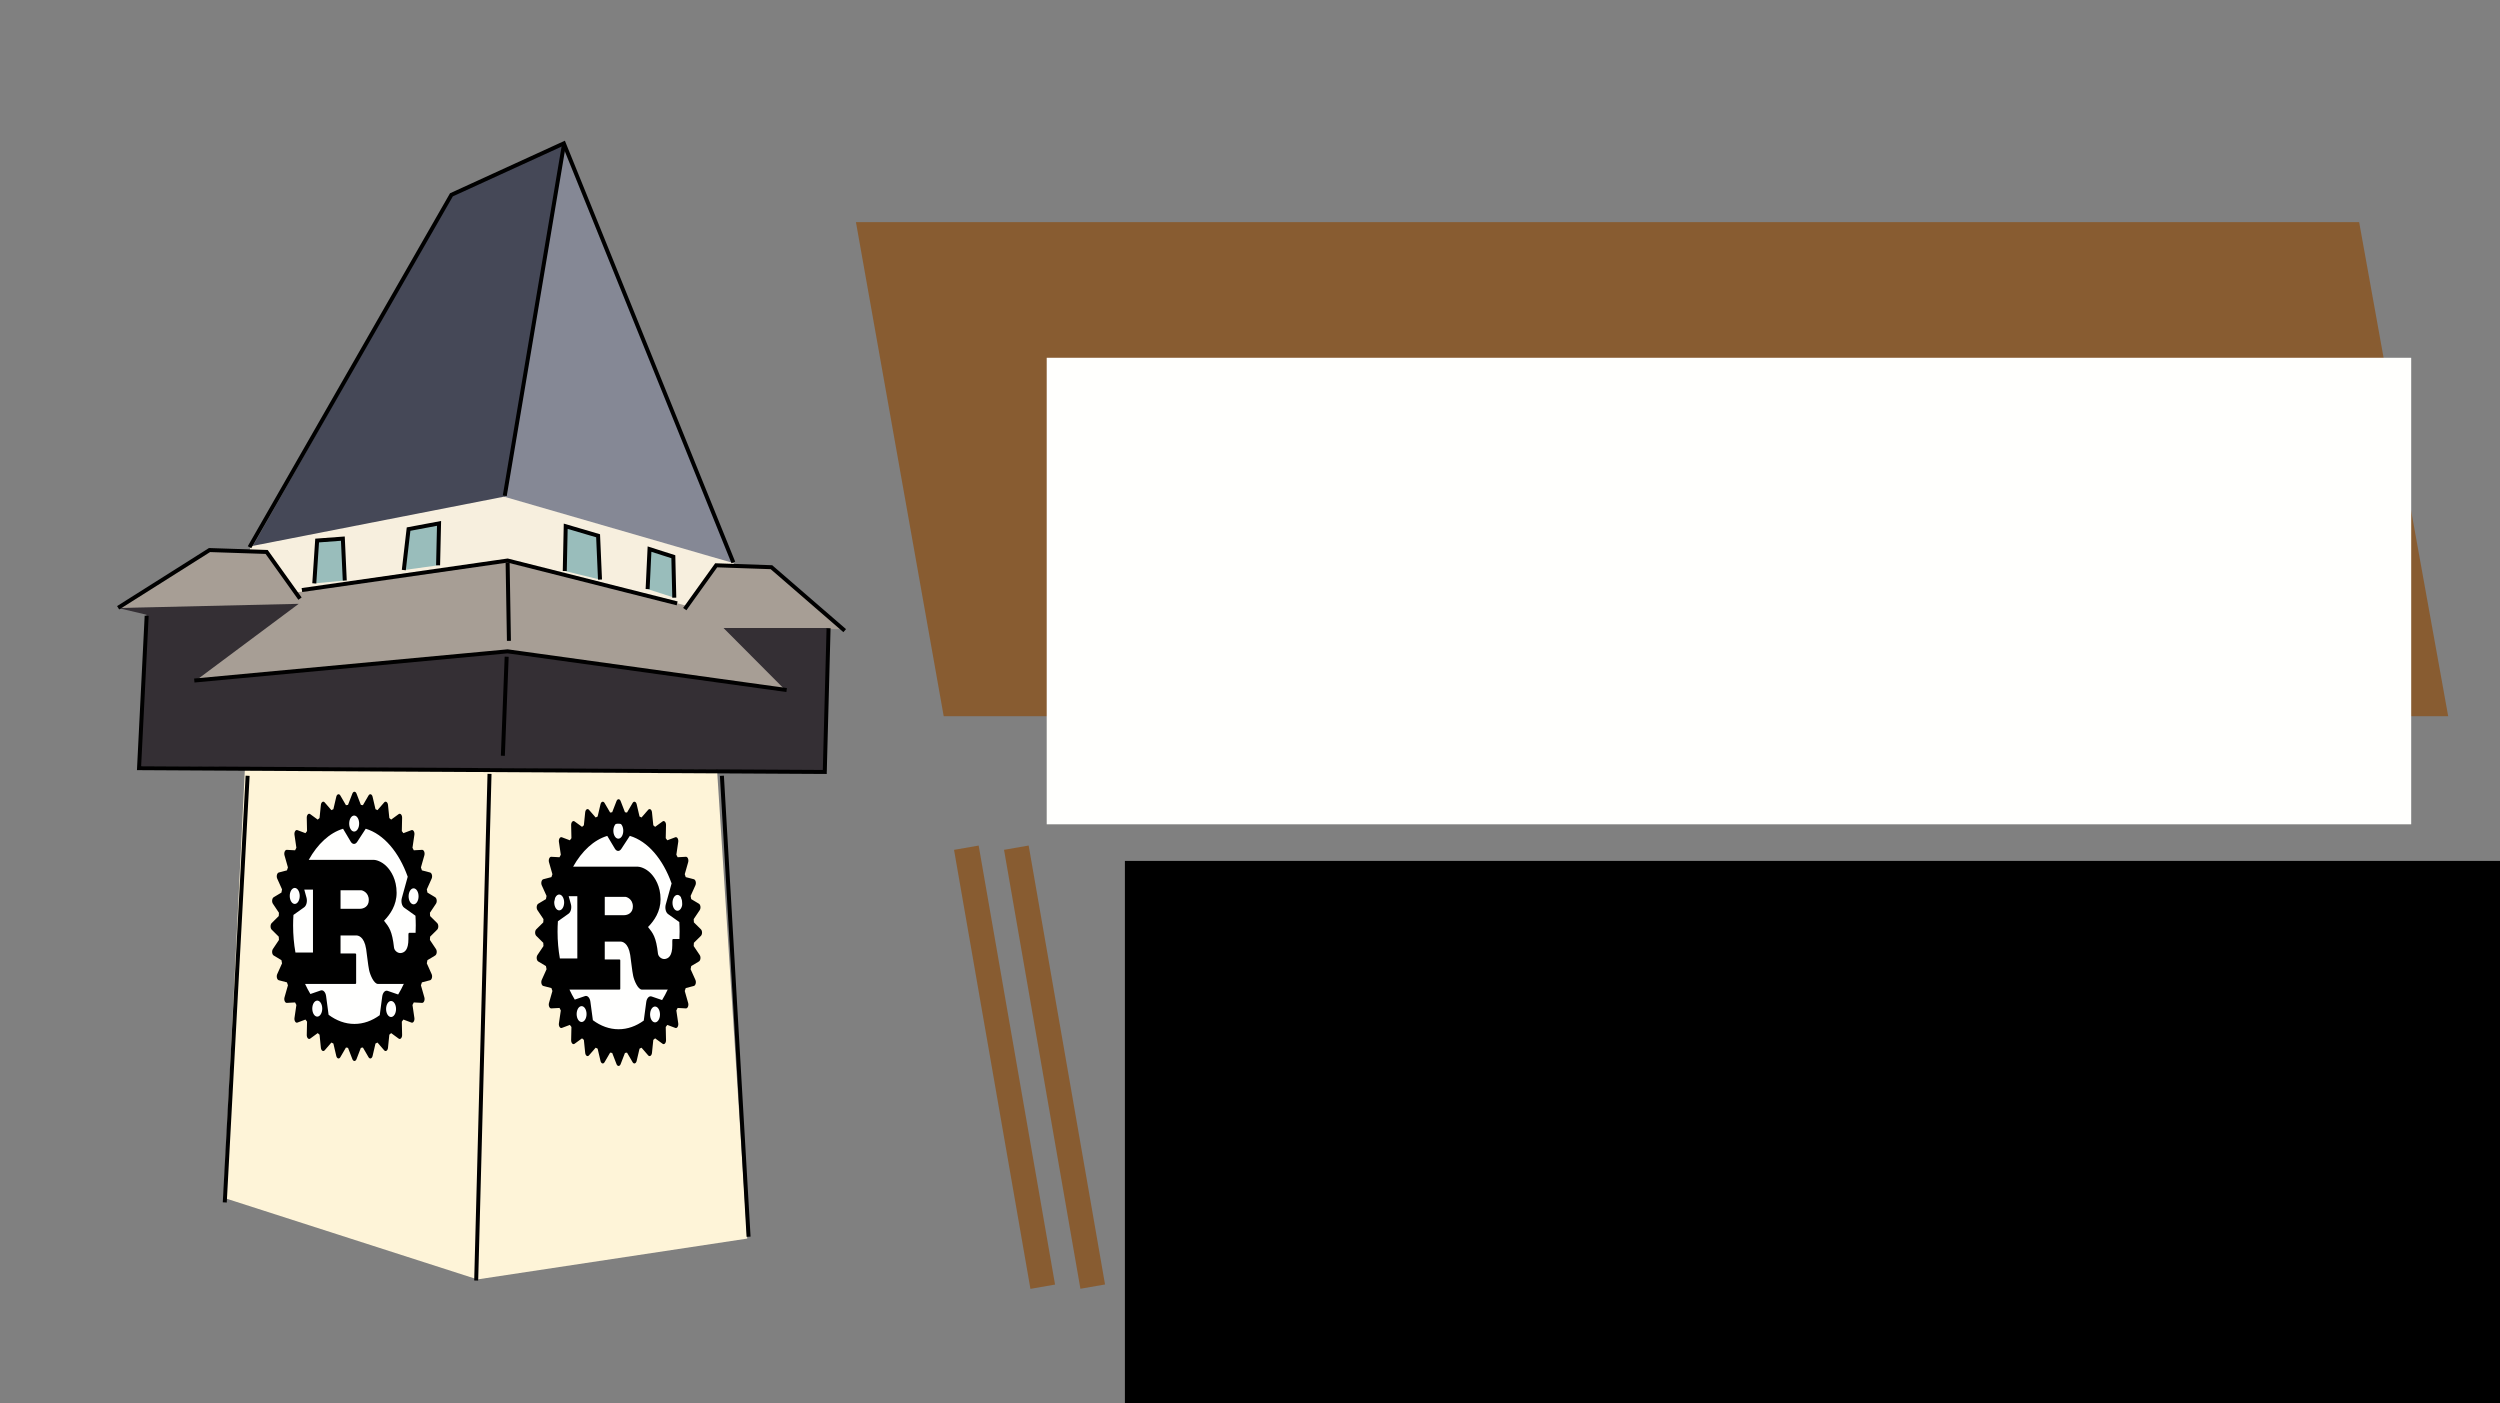 <?xml version="1.0" encoding="UTF-8" standalone="no"?>
<!-- Created with Inkscape (http://www.inkscape.org/) -->

<svg
   xmlns:dc="http://purl.org/dc/elements/1.1/"
   xmlns:cc="http://creativecommons.org/ns#"
   xmlns:rdf="http://www.w3.org/1999/02/22-rdf-syntax-ns#"
   xmlns:svg="http://www.w3.org/2000/svg"
   xmlns="http://www.w3.org/2000/svg"
   xmlns:sodipodi="http://sodipodi.sourceforge.net/DTD/sodipodi-0.dtd"
   xmlns:inkscape="http://www.inkscape.org/namespaces/inkscape"
   width="2000"
   height="1122.52"
   viewBox="0 0 1875 1052.362"
   id="svg2"
   version="1.1"
   inkscape:version="0.92.3 (2405546, 2018-03-11)"
   sodipodi:docname="talk.svg"
   inkscape:export-filename="/home/meisterluk/Desktop/rustgraz-logo/uhrturm.small.png"
   inkscape:export-xdpi="36.290001"
   inkscape:export-ydpi="36.290001">
  <rect x="0" y="0" width="1875" height="1052.362" fill="#808080" stroke="none"/>
  <defs
     id="defs4" />
  <sodipodi:namedview
     id="base"
     pagecolor="#ffffff"
     bordercolor="#666666"
     borderopacity="1.0"
     inkscape:pageopacity="0.0"
     inkscape:pageshadow="2"
     inkscape:zoom="0.3655"
     inkscape:cx="799.33228"
     inkscape:cy="767.2805"
     inkscape:document-units="px"
     inkscape:current-layer="layer1"
     showgrid="false"
     inkscape:window-width="1920"
     inkscape:window-height="1017"
     inkscape:window-x="0"
     inkscape:window-y="34"
     inkscape:window-maximized="1"
     showguides="true"
     inkscape:guide-bbox="true"
     units="px">
    <sodipodi:guide
       position="1769.357,885.783"
       orientation="0,1"
       id="guide848"
       inkscape:locked="false" />
    <sodipodi:guide
       position="990.02,515.159"
       orientation="0,1"
       id="guide884"
       inkscape:locked="false" />
    <sodipodi:guide
       position="724.765,416.586"
       orientation="0,1"
       id="guide894"
       inkscape:locked="false" />
  </sodipodi:namedview>
  <g
     inkscape:label="Layer 1"
     inkscape:groupmode="layer"
     id="layer1"
     transform="translate(0,6.8774416e-5)">
    <path
       style="fill:#885c31;fill-opacity:1;stroke:none;stroke-width:0.938px;stroke-linecap:butt;stroke-linejoin:miter;stroke-opacity:1"
       d="M 1769.357,166.579 H 641.949 l 65.82,370.55 H 1836.142 Z"
       id="path846"
       inkscape:connector-curvature="0"
       sodipodi:nodetypes="ccccc" />
    <path
       style="fill:#858895;fill-opacity:1;fill-rule:evenodd;stroke:none;stroke-width:1px;stroke-linecap:butt;stroke-linejoin:miter;stroke-opacity:1"
       d="M 378.722,373.832 422.651,111.588 552.442,428.41 Z"
       id="path4315"
       inkscape:connector-curvature="0" />
    <path
       style="fill:#454857;fill-opacity:1;fill-rule:evenodd;stroke:none;stroke-width:1px;stroke-linecap:butt;stroke-linejoin:miter;stroke-opacity:1"
       d="M 188.363,411.77 338.787,146.199 423.982,107.595 378.057,376.494 Z"
       id="path4313"
       inkscape:connector-curvature="0" />
    <path
       style="fill:#f7efde;fill-opacity:1;fill-rule:evenodd;stroke:none;stroke-width:1px;stroke-linecap:butt;stroke-linejoin:miter;stroke-opacity:1"
       d="m 187.697,409.774 190.359,-37.273 172.388,49.919 -0.666,5.325 h -12.646 l -21.299,29.952 -134.45,-32.614 -162.405,21.965 -23.961,-29.952 -7.987,-1.331 z"
       id="path4311"
       inkscape:connector-curvature="0" />
    <path
       style="fill:#a79e95;fill-opacity:1;fill-rule:evenodd;stroke:none;stroke-width:1px;stroke-linecap:butt;stroke-linejoin:miter;stroke-opacity:1"
       d="m 88.246,456.161 68.949,-43.77 41.887,1.412 22.591,30.592 159.078,-24.474 134.134,34.357 22.591,-30.592 40.946,1.883 54.83,46.359 -90.129,-0.706 48.006,46.123 -211.79,-28.709 -234.852,23.297 76.48,-58.125 z"
       id="path4309"
       inkscape:connector-curvature="0"
       sodipodi:nodetypes="ccccccccccccccc" />
    <path
       style="fill:#342f34;fill-opacity:1;fill-rule:evenodd;stroke:none;stroke-width:1px;stroke-linecap:butt;stroke-linejoin:miter;stroke-opacity:1"
       d="m 88.524,456.009 21.299,5.016 -5.325,113.816 515.169,3.328 0.666,-107.16 h -77.679 l 46.594,46.808 -210.378,-29.651 -232.499,22.591 77.656,-57.889 z"
       id="path4307"
       inkscape:connector-curvature="0"
       sodipodi:nodetypes="ccccccccccc" />
    <path
       style="fill:#fef4d8;fill-opacity:1;fill-rule:evenodd;stroke:none;stroke-width:1px;stroke-linecap:butt;stroke-linejoin:miter;stroke-opacity:1"
       d="m 183.704,576.172 354.095,1.331 22.63,351.433 -202.34,30.617 -190.359,-61.235 z"
       id="path4301"
       inkscape:connector-curvature="0" />
    <path
       style="fill:none;fill-rule:evenodd;stroke:#000000;stroke-width:3;stroke-linecap:butt;stroke-linejoin:miter;stroke-miterlimit:4;stroke-dasharray:none;stroke-opacity:1"
       d="m 168.571,901.826 17.143,-320"
       id="path4147"
       inkscape:connector-curvature="0" />
    <path
       style="fill:none;fill-rule:evenodd;stroke:#000000;stroke-width:3;stroke-linecap:butt;stroke-linejoin:miter;stroke-miterlimit:4;stroke-dasharray:none;stroke-opacity:1"
       d="m 357.143,960.398 10,-380"
       id="path4149"
       inkscape:connector-curvature="0" />
    <path
       style="fill:none;fill-rule:evenodd;stroke:#000000;stroke-width:3;stroke-linecap:butt;stroke-linejoin:miter;stroke-miterlimit:4;stroke-dasharray:none;stroke-opacity:1"
       d="m 561.429,927.541 -20,-345.714"
       id="path4151"
       inkscape:connector-curvature="0" />
    <path
       style="fill:none;fill-rule:evenodd;stroke:#000000;stroke-width:3;stroke-linecap:butt;stroke-linejoin:miter;stroke-miterlimit:4;stroke-dasharray:none;stroke-opacity:1"
       d="M 621.429,471.121 618.571,578.969 104.286,576.112 110,461.826"
       id="path4153"
       inkscape:connector-curvature="0"
       sodipodi:nodetypes="cccc" />
    <path
       style="fill:none;fill-rule:evenodd;stroke:#000000;stroke-width:3;stroke-linecap:butt;stroke-linejoin:miter;stroke-miterlimit:4;stroke-dasharray:none;stroke-opacity:1"
       d="m 145.714,510.398 234.975,-21.899 209.294,29.042"
       id="path4155"
       inkscape:connector-curvature="0"
       sodipodi:nodetypes="ccc" />
    <path
       style="fill:none;fill-rule:evenodd;stroke:#000000;stroke-width:3;stroke-linecap:butt;stroke-linejoin:miter;stroke-miterlimit:4;stroke-dasharray:none;stroke-opacity:1"
       d="M 187.143,410.398 338.571,146.112 422.857,107.541 550,421.826"
       id="path4159"
       inkscape:connector-curvature="0" />
    <path
       style="fill:none;fill-rule:evenodd;stroke:#000000;stroke-width:3;stroke-linecap:butt;stroke-linejoin:miter;stroke-miterlimit:4;stroke-dasharray:none;stroke-opacity:1"
       d="M 378.571,371.826 422.857,108.969"
       id="path4161"
       inkscape:connector-curvature="0" />
    <path
       style="fill:none;fill-rule:evenodd;stroke:#000000;stroke-width:3;stroke-linecap:butt;stroke-linejoin:miter;stroke-miterlimit:4;stroke-dasharray:none;stroke-opacity:1"
       d="M 88.605,455.835 157.143,412.541 200,413.969 l 25,35"
       id="path4163"
       inkscape:connector-curvature="0"
       sodipodi:nodetypes="cccc" />
    <path
       style="fill:none;fill-rule:evenodd;stroke:#000000;stroke-width:3;stroke-linecap:butt;stroke-linejoin:miter;stroke-miterlimit:4;stroke-dasharray:none;stroke-opacity:1"
       d="m 513.571,456.826 23.571,-32.857 41.429,1.429 54.958,47.58"
       id="path4165"
       inkscape:connector-curvature="0"
       sodipodi:nodetypes="cccc" />
    <path
       style="fill:none;fill-rule:evenodd;stroke:#000000;stroke-width:3;stroke-linecap:butt;stroke-linejoin:miter;stroke-miterlimit:4;stroke-dasharray:none;stroke-opacity:1"
       d="m 226.429,442.541 154.286,-22.143 127.143,32.143"
       id="path4167"
       inkscape:connector-curvature="0" />
    <path
       style="fill:none;fill-rule:evenodd;stroke:#000000;stroke-width:3;stroke-linecap:butt;stroke-linejoin:miter;stroke-miterlimit:4;stroke-dasharray:none;stroke-opacity:1"
       d="m 380.714,421.826 0.983,58.815"
       id="path4169"
       inkscape:connector-curvature="0"
       sodipodi:nodetypes="cc" />
    <path
       style="fill:none;fill-rule:evenodd;stroke:#000000;stroke-width:3;stroke-linecap:butt;stroke-linejoin:miter;stroke-miterlimit:4;stroke-dasharray:none;stroke-opacity:1"
       d="m 380,492.541 -2.857,74.286"
       id="path4173"
       inkscape:connector-curvature="0"
       sodipodi:nodetypes="cc" />
    <path
       style="fill:#99bdbb;fill-opacity:1;fill-rule:evenodd;stroke:#000000;stroke-width:3;stroke-linecap:butt;stroke-linejoin:miter;stroke-miterlimit:4;stroke-dasharray:none;stroke-opacity:1"
       d="m 235.714,437.541 2.143,-32.143 19.286,-1.429 1.429,31.429"
       id="path4175"
       inkscape:connector-curvature="0" />
    <path
       style="fill:#99bdbb;fill-opacity:1;fill-rule:evenodd;stroke:#000000;stroke-width:3;stroke-linecap:butt;stroke-linejoin:miter;stroke-miterlimit:4;stroke-dasharray:none;stroke-opacity:1"
       d="m 302.857,427.541 3.571,-30.714 22.857,-4.286 -0.714,31.429"
       id="path4177"
       inkscape:connector-curvature="0" />
    <path
       style="fill:#99bdbb;fill-opacity:1;fill-rule:evenodd;stroke:#000000;stroke-width:3;stroke-linecap:butt;stroke-linejoin:miter;stroke-miterlimit:4;stroke-dasharray:none;stroke-opacity:1"
       d="m 423.571,428.255 0.714,-33.571 24.286,7.143 L 450,434.684"
       id="path4179"
       inkscape:connector-curvature="0" />
    <path
       style="fill:#99bdbb;fill-opacity:1;fill-rule:evenodd;stroke:#000000;stroke-width:3;stroke-linecap:butt;stroke-linejoin:miter;stroke-miterlimit:4;stroke-dasharray:none;stroke-opacity:1"
       d="m 485.714,441.826 1.429,-30 17.857,5.714 0.714,30.714"
       id="path4181"
       inkscape:connector-curvature="0" />
    <ellipse
       style="opacity:0.97;fill:#ffffff;fill-opacity:1;stroke:#000000;stroke-width:2.609;stroke-linecap:round;stroke-linejoin:miter;stroke-miterlimit:4;stroke-dasharray:none;stroke-dashoffset:0;stroke-opacity:1"
       id="path4183"
       cx="266.022"
       cy="694.232"
       rx="52.798"
       ry="85.429" />
    <ellipse
       style="opacity:0.97;fill:#ffffff;fill-opacity:1;stroke:#000000;stroke-width:2.783;stroke-linecap:round;stroke-linejoin:miter;stroke-miterlimit:4;stroke-dasharray:none;stroke-dashoffset:0;stroke-opacity:1"
       id="path4183-3"
       cx="463.563"
       cy="700.927"
       rx="51.721"
       ry="84.543" />
    <path
       d="m 525.677,696.988 -5.256,-5.199 c -0.044,-0.818 -0.095,-1.634 -0.15,-2.446 l 4.516,-6.732 c 0.459,-0.684 0.665,-1.697 0.541,-2.678 -0.121,-0.984 -0.553,-1.795 -1.14,-2.144 l -5.773,-3.45 c -0.145,-0.799 -0.297,-1.592 -0.452,-2.381 l 3.601,-7.993 c 0.367,-0.812 0.443,-1.869 0.203,-2.796 -0.239,-0.923 -0.762,-1.585 -1.38,-1.747 l -6.088,-1.583 c -0.237,-0.738 -0.483,-1.464 -0.732,-2.185 l 2.558,-8.974 c 0.262,-0.914 0.208,-1.976 -0.141,-2.806 -0.348,-0.833 -0.938,-1.321 -1.567,-1.282 l -6.179,0.344 c -0.319,-0.638 -0.645,-1.271 -0.976,-1.892 l 1.42,-9.618 c 0.144,-0.977 -0.037,-1.999 -0.482,-2.708 -0.441,-0.707 -1.082,-1 -1.694,-0.77 l -6.017,2.267 c -0.39,-0.528 -0.786,-1.049 -1.187,-1.56 l 0.216,-9.874 c 0.024,-1 -0.281,-1.95 -0.803,-2.504 -0.523,-0.558 -1.184,-0.642 -1.755,-0.227 l -5.614,4.09 c -0.453,-0.398 -0.908,-0.791 -1.367,-1.172 l -0.993,-9.731 c -0.101,-0.986 -0.514,-1.823 -1.093,-2.206 -0.578,-0.384 -1.24,-0.26 -1.749,0.325 l -5.006,5.755 c -0.493,-0.25 -0.988,-0.491 -1.488,-0.721 l -2.159,-9.228 c -0.219,-0.94 -0.726,-1.63 -1.342,-1.825 -0.615,-0.193 -1.248,0.134 -1.675,0.864 l -4.213,7.223 c -0.508,-0.09 -1.02,-0.172 -1.531,-0.239 l -3.253,-8.4 c -0.329,-0.851 -0.911,-1.368 -1.538,-1.368 -0.627,0 -1.209,0.518 -1.537,1.368 l -3.253,8.4 c -0.512,0.067 -1.024,0.149 -1.532,0.239 l -4.214,-7.223 c -0.427,-0.73 -1.061,-1.057 -1.675,-0.864 -0.616,0.197 -1.123,0.885 -1.342,1.825 l -2.159,9.228 c -0.5,0.229 -0.995,0.472 -1.489,0.721 l -5.004,-5.755 c -0.508,-0.587 -1.171,-0.711 -1.75,-0.325 -0.578,0.382 -0.993,1.219 -1.093,2.206 l -0.993,9.731 c -0.459,0.38 -0.914,0.772 -1.367,1.172 l -5.614,-4.09 c -0.571,-0.417 -1.236,-0.331 -1.755,0.227 -0.521,0.554 -0.826,1.504 -0.802,2.504 l 0.215,9.874 c -0.4,0.51 -0.795,1.032 -1.187,1.56 l -6.017,-2.267 c -0.611,-0.227 -1.252,0.063 -1.695,0.77 -0.445,0.709 -0.625,1.732 -0.482,2.708 l 1.417,9.618 c -0.329,0.623 -0.654,1.254 -0.974,1.892 l -6.179,-0.344 c -0.623,-0.029 -1.219,0.449 -1.567,1.282 -0.349,0.83 -0.402,1.892 -0.142,2.806 l 2.56,8.974 c -0.249,0.721 -0.495,1.447 -0.733,2.185 l -6.088,1.583 c -0.618,0.161 -1.14,0.822 -1.38,1.747 -0.239,0.927 -0.161,1.984 0.203,2.796 l 3.601,7.993 c -0.157,0.789 -0.309,1.583 -0.452,2.381 l -5.775,3.45 c -0.586,0.35 -1.018,1.16 -1.14,2.144 -0.122,0.982 0.083,1.994 0.541,2.678 l 4.518,6.732 c -0.056,0.812 -0.106,1.63 -0.15,2.446 l -5.256,5.199 c -0.532,0.526 -0.856,1.455 -0.856,2.458 0,1.003 0.324,1.932 0.856,2.456 l 5.256,5.199 c 0.043,0.818 0.093,1.634 0.15,2.446 l -4.518,6.734 c -0.458,0.682 -0.663,1.695 -0.541,2.676 0.122,0.984 0.554,1.793 1.14,2.144 l 5.775,3.45 c 0.143,0.799 0.295,1.592 0.452,2.381 l -3.601,7.995 c -0.366,0.814 -0.444,1.871 -0.203,2.794 0.24,0.927 0.763,1.588 1.381,1.747 l 6.087,1.583 c 0.238,0.738 0.482,1.464 0.733,2.188 l -2.56,8.97 c -0.261,0.912 -0.207,1.972 0.142,2.806 0.349,0.835 0.944,1.323 1.567,1.282 l 6.176,-0.346 c 0.322,0.642 0.646,1.271 0.976,1.896 l -1.417,9.62 c -0.143,0.975 0.038,1.994 0.482,2.703 0.441,0.713 1.084,0.998 1.695,0.768 l 6.017,-2.265 c 0.391,0.531 0.787,1.047 1.187,1.556 l -0.215,9.876 c -0.023,1 0.281,1.948 0.802,2.506 0.519,0.556 1.184,0.64 1.755,0.224 l 5.614,-4.088 c 0.452,0.401 0.907,0.791 1.367,1.172 l 0.993,9.725 c 0.101,0.99 0.514,1.827 1.093,2.208 0.578,0.384 1.242,0.26 1.75,-0.323 l 5.002,-5.759 c 0.494,0.25 0.99,0.495 1.49,0.724 l 2.159,9.224 c 0.219,0.937 0.726,1.63 1.342,1.821 0.615,0.199 1.248,-0.13 1.675,-0.864 l 4.214,-7.219 c 0.508,0.094 1.02,0.172 1.532,0.245 l 3.253,8.398 c 0.328,0.847 0.91,1.369 1.537,1.369 0.627,0 1.209,-0.52 1.538,-1.369 l 3.253,-8.398 c 0.512,-0.073 1.023,-0.151 1.531,-0.245 l 4.213,7.219 c 0.427,0.734 1.061,1.063 1.674,0.864 0.616,-0.193 1.123,-0.885 1.342,-1.821 l 2.159,-9.224 c 0.5,-0.229 0.996,-0.474 1.49,-0.724 l 5.003,5.759 c 0.508,0.583 1.171,0.707 1.749,0.323 0.579,-0.38 0.993,-1.219 1.093,-2.208 l 0.993,-9.725 c 0.459,-0.38 0.914,-0.776 1.367,-1.172 l 5.614,4.088 c 0.571,0.417 1.234,0.333 1.755,-0.224 0.521,-0.558 0.825,-1.504 0.803,-2.506 l -0.215,-9.876 c 0.399,-0.51 0.795,-1.024 1.185,-1.556 l 6.017,2.265 c 0.611,0.229 1.252,-0.055 1.694,-0.768 0.445,-0.709 0.626,-1.728 0.482,-2.703 l -1.417,-9.62 c 0.33,-0.625 0.655,-1.254 0.974,-1.896 l 6.179,0.346 c 0.623,0.04 1.219,-0.447 1.567,-1.282 0.349,-0.833 0.403,-1.894 0.141,-2.806 l -2.558,-8.97 c 0.25,-0.724 0.495,-1.451 0.732,-2.188 l 6.088,-1.583 c 0.62,-0.159 1.141,-0.82 1.38,-1.747 0.239,-0.923 0.164,-1.98 -0.203,-2.794 l -3.601,-7.995 c 0.156,-0.789 0.307,-1.583 0.452,-2.381 l 5.773,-3.45 c 0.587,-0.352 1.02,-1.16 1.14,-2.144 0.124,-0.982 -0.082,-1.994 -0.541,-2.676 l -4.516,-6.734 c 0.055,-0.812 0.105,-1.63 0.149,-2.446 l 5.256,-5.199 c 0.532,-0.524 0.856,-1.455 0.856,-2.456 0,-1.002 -0.323,-1.932 -0.855,-2.458 z M 490.501,766.658 c -2.007,-0.692 -3.283,-3.853 -2.853,-7.07 0.429,-3.213 2.406,-5.258 4.412,-4.566 2.007,0.686 3.286,3.853 2.855,7.064 -0.431,3.211 -2.409,5.258 -4.415,4.572 z m -1.786,-19.3 c -1.831,-0.627 -3.633,1.235 -4.025,4.167 l -1.866,13.914 c -5.758,4.176 -12.152,6.497 -18.886,6.497 -6.888,0 -13.421,-2.435 -19.282,-6.789 l -1.865,-13.914 c -0.392,-2.928 -2.194,-4.794 -4.024,-4.165 l -7.687,2.638 c -1.427,-2.347 -2.755,-4.847 -3.975,-7.487 h 37.404 c 0.423,0 0.706,-0.122 0.706,-0.738 v -21.143 c 0,-0.615 -0.282,-0.738 -0.706,-0.738 h -10.939 v -13.402 h 11.832 c 1.08,0 5.775,0.493 7.276,10.082 0.47,2.949 1.502,12.542 2.208,15.614 0.703,3.444 3.567,10.325 6.618,10.325 h 18.638 c 0.212,0 0.438,-0.038 0.676,-0.107 -1.293,2.808 -2.712,5.464 -4.239,7.947 z m -51.733,19.01 c -2.007,0.692 -3.983,-1.353 -4.415,-4.566 -0.429,-3.219 0.847,-6.378 2.854,-7.07 2.007,-0.686 3.984,1.359 4.415,4.572 0.429,3.211 -0.848,6.376 -2.854,7.064 z m -14.189,-91.944 c 0.832,3.003 -0.014,6.521 -1.891,7.85 -1.877,1.332 -4.073,-0.023 -4.905,-3.028 -0.833,-3.005 0.014,-6.518 1.891,-7.85 1.878,-1.33 4.073,0.023 4.905,3.028 z m -4.361,16.52 8.008,-5.686 c 1.71,-1.214 2.483,-4.417 1.724,-7.156 l -1.649,-5.959 h 6.486 v 46.72 h -13.086 c -1.135,-6.376 -1.744,-13.106 -1.744,-20.061 0,-2.655 0.089,-5.279 0.262,-7.857 z m 35.141,-4.537 v -13.771 h 15.446 c 0.798,0 5.634,1.474 5.634,7.252 0,4.797 -3.709,6.518 -6.759,6.518 h -14.321 z m 56.134,12.395 c 0,1.827 -0.042,3.635 -0.126,5.43 h -4.696 c -0.47,0 -0.659,0.493 -0.659,1.229 v 3.446 c 0,8.112 -2.862,9.876 -5.37,10.325 -2.389,0.43 -5.037,-1.598 -5.363,-3.933 -1.409,-12.664 -3.757,-15.369 -7.465,-20.042 4.601,-4.669 9.389,-11.558 9.389,-20.778 0,-9.956 -4.271,-16.227 -7.182,-19.302 -4.085,-4.302 -8.607,-5.164 -9.827,-5.164 h -48.564 c 6.586,-11.745 15.511,-20.065 25.606,-23.093 l 5.724,9.597 c 1.294,2.166 3.438,2.246 4.792,0.176 l 6.405,-9.79 c 13.421,3.993 24.784,17.343 31.332,35.659 l -4.385,15.826 c -0.757,2.739 0.016,5.942 1.725,7.156 l 8.442,5.992 c 0.146,2.395 0.222,4.815 0.222,7.267 z m -48.531,-80.046 c 1.483,-2.271 3.836,-2.181 5.256,0.193 1.417,2.38 1.364,6.143 -0.123,8.412 -1.483,2.271 -3.836,2.183 -5.256,-0.195 -1.416,-2.376 -1.362,-6.139 0.123,-8.41 z m 43.513,55.958 c 0.831,-3.003 3.027,-4.358 4.904,-3.026 1.877,1.33 2.723,4.847 1.891,7.85 -0.831,3.005 -3.027,4.36 -4.905,3.028 -1.874,-1.33 -2.721,-4.845 -1.89,-7.852 z"
       id="path3"
       inkscape:connector-curvature="0"
       style="stroke-width:1.512" />
    <path
       d="m 327.867,692.295 -5.282,-5.248 c -0.044,-0.826 -0.095,-1.65 -0.15,-2.47 l 4.539,-6.795 c 0.462,-0.691 0.668,-1.713 0.543,-2.703 -0.121,-0.994 -0.555,-1.812 -1.146,-2.165 l -5.802,-3.483 c -0.145,-0.806 -0.298,-1.607 -0.454,-2.404 l 3.619,-8.069 c 0.369,-0.82 0.445,-1.887 0.204,-2.823 -0.24,-0.932 -0.766,-1.599 -1.387,-1.763 l -6.118,-1.598 c -0.238,-0.745 -0.486,-1.478 -0.736,-2.205 l 2.571,-9.058 c 0.263,-0.922 0.209,-1.995 -0.142,-2.832 -0.35,-0.841 -0.942,-1.333 -1.575,-1.295 l -6.21,0.347 c -0.321,-0.644 -0.648,-1.283 -0.981,-1.91 l 1.427,-9.709 c 0.144,-0.986 -0.037,-2.018 -0.484,-2.734 -0.444,-0.714 -1.088,-1.009 -1.702,-0.778 l -6.047,2.288 c -0.392,-0.533 -0.79,-1.059 -1.192,-1.574 l 0.218,-9.967 c 0.024,-1.009 -0.282,-1.968 -0.807,-2.527 -0.525,-0.563 -1.19,-0.648 -1.763,-0.23 l -5.642,4.129 c -0.456,-0.401 -0.912,-0.799 -1.374,-1.183 l -0.998,-9.822 c -0.101,-0.996 -0.517,-1.841 -1.099,-2.226 -0.581,-0.388 -1.247,-0.262 -1.757,0.328 l -5.03,5.809 c -0.495,-0.253 -0.993,-0.496 -1.495,-0.727 l -2.17,-9.315 c -0.22,-0.949 -0.73,-1.646 -1.349,-1.843 -0.618,-0.195 -1.254,0.135 -1.683,0.872 l -4.234,7.291 c -0.511,-0.091 -1.025,-0.174 -1.539,-0.241 l -3.27,-8.48 c -0.331,-0.859 -0.916,-1.381 -1.546,-1.381 -0.63,0 -1.215,0.523 -1.545,1.381 l -3.27,8.48 c -0.514,0.068 -1.029,0.15 -1.54,0.241 l -4.235,-7.291 c -0.429,-0.737 -1.066,-1.067 -1.683,-0.872 -0.619,0.199 -1.129,0.893 -1.349,1.843 l -2.17,9.315 c -0.502,0.232 -1,0.477 -1.497,0.727 l -5.029,-5.809 c -0.511,-0.592 -1.177,-0.718 -1.759,-0.328 -0.581,0.386 -0.998,1.231 -1.099,2.226 l -0.998,9.822 c -0.462,0.384 -0.918,0.779 -1.374,1.183 l -5.642,-4.129 c -0.573,-0.421 -1.242,-0.334 -1.763,0.23 -0.524,0.56 -0.831,1.518 -0.806,2.527 l 0.216,9.967 c -0.402,0.515 -0.799,1.042 -1.192,1.574 l -6.047,-2.288 c -0.614,-0.23 -1.258,0.064 -1.703,0.778 -0.447,0.716 -0.629,1.748 -0.484,2.734 l 1.424,9.709 c -0.331,0.629 -0.658,1.266 -0.978,1.91 l -6.21,-0.347 c -0.626,-0.029 -1.225,0.453 -1.575,1.295 -0.351,0.837 -0.404,1.91 -0.143,2.832 l 2.572,9.058 c -0.25,0.727 -0.498,1.461 -0.737,2.205 l -6.118,1.598 c -0.621,0.162 -1.146,0.83 -1.387,1.763 -0.24,0.936 -0.162,2.003 0.204,2.823 l 3.619,8.069 c -0.158,0.797 -0.31,1.598 -0.454,2.404 l -5.803,3.483 c -0.589,0.353 -1.023,1.171 -1.146,2.165 -0.123,0.992 0.083,2.012 0.543,2.703 l 4.54,6.795 c -0.057,0.82 -0.107,1.646 -0.15,2.47 l -5.282,5.248 c -0.535,0.531 -0.861,1.468 -0.861,2.481 0,1.013 0.326,1.951 0.861,2.479 l 5.282,5.248 c 0.043,0.826 0.093,1.65 0.15,2.47 l -4.54,6.797 c -0.46,0.689 -0.666,1.711 -0.543,2.701 0.123,0.994 0.556,1.81 1.146,2.165 l 5.803,3.483 c 0.144,0.806 0.297,1.607 0.454,2.404 l -3.619,8.071 c -0.368,0.822 -0.446,1.889 -0.204,2.821 0.242,0.936 0.767,1.603 1.388,1.763 l 6.117,1.598 c 0.239,0.745 0.484,1.478 0.737,2.209 l -2.572,9.055 c -0.262,0.92 -0.208,1.991 0.143,2.832 0.351,0.843 0.948,1.335 1.575,1.295 l 6.207,-0.349 c 0.323,0.648 0.649,1.283 0.981,1.914 l -1.424,9.711 c -0.144,0.984 0.038,2.012 0.484,2.728 0.444,0.72 1.089,1.007 1.703,0.776 l 6.047,-2.286 c 0.393,0.536 0.791,1.057 1.192,1.571 l -0.216,9.969 c -0.024,1.009 0.282,1.966 0.806,2.529 0.522,0.561 1.19,0.646 1.763,0.226 l 5.642,-4.127 c 0.454,0.405 0.911,0.799 1.374,1.183 l 0.998,9.817 c 0.101,0.999 0.517,1.844 1.099,2.228 0.581,0.388 1.248,0.262 1.759,-0.326 l 5.027,-5.813 c 0.496,0.253 0.995,0.5 1.498,0.731 l 2.17,9.311 c 0.22,0.945 0.73,1.646 1.349,1.839 0.618,0.201 1.254,-0.131 1.683,-0.872 l 4.235,-7.287 c 0.511,0.095 1.025,0.174 1.54,0.247 l 3.27,8.478 c 0.329,0.855 0.915,1.381 1.545,1.381 0.63,0 1.215,-0.525 1.546,-1.381 l 3.27,-8.478 c 0.514,-0.073 1.028,-0.152 1.539,-0.247 l 4.234,7.287 c 0.429,0.741 1.066,1.073 1.683,0.872 0.619,-0.195 1.129,-0.893 1.349,-1.839 l 2.17,-9.311 c 0.502,-0.232 1.001,-0.478 1.498,-0.731 l 5.028,5.813 c 0.511,0.588 1.177,0.714 1.757,0.326 0.582,-0.384 0.998,-1.231 1.099,-2.228 l 0.998,-9.817 c 0.462,-0.384 0.918,-0.783 1.374,-1.183 l 5.642,4.127 c 0.573,0.421 1.24,0.336 1.763,-0.226 0.524,-0.563 0.829,-1.518 0.807,-2.529 l -0.216,-9.969 c 0.401,-0.515 0.799,-1.034 1.191,-1.571 l 6.047,2.286 c 0.614,0.232 1.258,-0.056 1.702,-0.776 0.447,-0.716 0.629,-1.744 0.484,-2.728 l -1.424,-9.711 c 0.332,-0.631 0.659,-1.266 0.978,-1.914 l 6.21,0.349 c 0.626,0.04 1.225,-0.451 1.575,-1.295 0.351,-0.841 0.405,-1.912 0.142,-2.832 l -2.571,-9.055 c 0.251,-0.731 0.498,-1.464 0.736,-2.209 l 6.118,-1.598 c 0.623,-0.16 1.147,-0.828 1.387,-1.763 0.24,-0.932 0.165,-1.999 -0.204,-2.821 l -3.619,-8.071 c 0.156,-0.797 0.309,-1.598 0.454,-2.404 l 5.802,-3.483 c 0.59,-0.355 1.025,-1.171 1.146,-2.165 0.125,-0.992 -0.082,-2.012 -0.543,-2.701 l -4.539,-6.797 c 0.056,-0.82 0.106,-1.646 0.15,-2.47 l 5.282,-5.248 c 0.535,-0.529 0.861,-1.468 0.861,-2.479 0,-1.011 -0.324,-1.951 -0.859,-2.481 z m -35.351,70.328 c -2.017,-0.698 -3.3,-3.89 -2.867,-7.137 0.432,-3.243 2.418,-5.308 4.434,-4.609 2.017,0.693 3.302,3.89 2.869,7.131 -0.433,3.241 -2.421,5.308 -4.437,4.615 z m -1.795,-19.483 c -1.84,-0.633 -3.651,1.246 -4.045,4.206 l -1.875,14.046 c -5.787,4.216 -12.213,6.558 -18.98,6.558 -6.923,0 -13.488,-2.458 -19.378,-6.853 l -1.874,-14.046 c -0.394,-2.956 -2.205,-4.839 -4.044,-4.204 l -7.726,2.663 c -1.434,-2.369 -2.768,-4.893 -3.994,-7.557 h 37.59 c 0.425,0 0.709,-0.123 0.709,-0.745 v -21.343 c 0,-0.621 -0.284,-0.745 -0.709,-0.745 h -10.994 v -13.529 h 11.891 c 1.085,0 5.803,0.498 7.312,10.177 0.472,2.977 1.51,12.661 2.219,15.761 0.707,3.477 3.584,10.422 6.651,10.422 h 18.731 c 0.213,0 0.44,-0.039 0.679,-0.108 -1.299,2.834 -2.725,5.516 -4.26,8.022 z m -51.991,19.19 c -2.017,0.698 -4.003,-1.366 -4.437,-4.609 -0.432,-3.249 0.851,-6.438 2.868,-7.137 2.017,-0.693 4.004,1.372 4.437,4.615 0.432,3.241 -0.852,6.436 -2.868,7.131 z m -14.26,-92.813 c 0.837,3.031 -0.014,6.583 -1.9,7.924 -1.886,1.345 -4.093,-0.023 -4.93,-3.056 -0.837,-3.033 0.014,-6.579 1.9,-7.924 1.887,-1.343 4.093,0.023 4.93,3.056 z m -4.383,16.676 8.048,-5.74 c 1.719,-1.225 2.495,-4.459 1.732,-7.224 l -1.658,-6.016 h 6.519 v 47.162 h -13.152 c -1.141,-6.436 -1.752,-13.23 -1.752,-20.251 0,-2.68 0.09,-5.329 0.263,-7.932 z m 35.316,-4.58 v -13.901 h 15.523 c 0.802,0 5.662,1.488 5.662,7.32 0,4.843 -3.728,6.579 -6.793,6.579 h -14.392 z m 56.414,12.512 c 0,1.844 -0.043,3.67 -0.126,5.481 h -4.719 c -0.472,0 -0.662,0.498 -0.662,1.241 v 3.479 c 0,8.188 -2.877,9.969 -5.397,10.423 -2.4,0.434 -5.062,-1.613 -5.39,-3.971 -1.416,-12.784 -3.776,-15.514 -7.502,-20.231 4.624,-4.713 9.436,-11.667 9.436,-20.974 0,-10.05 -4.293,-16.38 -7.218,-19.485 -4.105,-4.343 -8.65,-5.213 -9.876,-5.213 h -48.807 c 6.618,-11.856 15.588,-20.255 25.733,-23.311 l 5.753,9.687 c 1.301,2.186 3.455,2.267 4.815,0.178 l 6.437,-9.882 c 13.488,4.03 24.907,17.507 31.489,35.996 l -4.407,15.975 c -0.761,2.765 0.016,5.998 1.733,7.224 l 8.484,6.049 c 0.147,2.418 0.224,4.86 0.224,7.336 z m -48.773,-80.802 c 1.49,-2.292 3.855,-2.201 5.282,0.195 1.424,2.402 1.37,6.201 -0.124,8.491 -1.49,2.292 -3.855,2.203 -5.282,-0.197 -1.423,-2.398 -1.369,-6.197 0.124,-8.489 z m 43.73,56.486 c 0.835,-3.031 3.042,-4.399 4.928,-3.054 1.886,1.343 2.737,4.893 1.9,7.924 -0.835,3.033 -3.042,4.401 -4.93,3.056 -1.884,-1.343 -2.735,-4.891 -1.899,-7.926 z"
       id="path3-3"
       inkscape:connector-curvature="0"
       style="stroke-width:1.523" />
    <flowRoot
       xml:space="preserve"
       id="flowRoot838"
       style="font-style:normal;font-variant:normal;font-weight:normal;font-stretch:normal;font-size:160px;line-height:1.06;font-family:'Gentium Plus';-inkscape-font-specification:'Gentium Plus';letter-spacing:0px;word-spacing:0px;fill:#fffffd;fill-opacity:1;stroke:none"
       transform="matrix(0.938,0,0,0.938,257.612,202.688)"><flowRegion
         id="flowRegion840"
         style="fill:#fffffd;fill-opacity:1"><rect
           id="rect842"
           width="1091.009"
           height="373.024"
           x="562.282"
           y="69.983"
           style="fill:#fffffd;fill-opacity:1" /></flowRegion><flowPara
         style="font-style:normal;font-variant:normal;font-weight:normal;font-stretch:normal;font-family:'Yanone Kaffeesatz';-inkscape-font-specification:'Yanone Kaffeesatz';fill:#fffffd;fill-opacity:1"
         id="flowPara866">Unicode &amp; Jeopardy</flowPara></flowRoot>    <path
       style="fill:none;stroke:#885c31;stroke-width:18.75;stroke-linecap:butt;stroke-linejoin:miter;stroke-miterlimit:4;stroke-dasharray:none;stroke-opacity:1"
       d="m 724.765,635.776 57.292,329.26"
       id="path867"
       inkscape:connector-curvature="0"
       sodipodi:nodetypes="cc" />
    <path
       style="fill:none;stroke:#885c31;stroke-width:18.75;stroke-linecap:butt;stroke-linejoin:miter;stroke-miterlimit:4;stroke-dasharray:none;stroke-opacity:1"
       d="m 762.261,635.754 57.282,329.202"
       id="path867-3"
       inkscape:connector-curvature="0"
       sodipodi:nodetypes="cc" />
    <flowRoot
       xml:space="preserve"
       id="flowRoot886"
       style="font-style:normal;font-variant:normal;font-weight:normal;font-stretch:normal;font-size:133.333px;line-height:1.25;font-family:'Gentium Plus';-inkscape-font-specification:'Gentium Plus';letter-spacing:0px;word-spacing:0px;fill:#000000;fill-opacity:1;stroke:none"
       transform="matrix(0.938,0,0,0.938,-108.731,176.849)"><flowRegion
         id="flowRegion888"><rect
           id="rect890"
           width="2149.219"
           height="504.195"
           x="1015.361"
           y="499.827" /></flowRegion><flowPara
         id="flowPara892"
         style="font-style:normal;font-variant:normal;font-weight:normal;font-stretch:normal;font-family:'Yanone Kaffeesatz';-inkscape-font-specification:'Yanone Kaffeesatz'">18th of December 2019</flowPara><flowPara
         style="font-style:normal;font-variant:normal;font-weight:normal;font-stretch:normal;font-family:'Yanone Kaffeesatz';-inkscape-font-specification:'Yanone Kaffeesatz'"
         id="flowPara886">  Rust Graz, lab10</flowPara></flowRoot>    <path
       style="fill:none;stroke:#000000;stroke-width:0.938px;stroke-linecap:butt;stroke-linejoin:miter;stroke-opacity:1"
       d="M 2261.482,1059.38 2075.361,-4.095"
       id="path852"
       inkscape:connector-curvature="0" />
    <path
       style="fill:none;stroke:#000000;stroke-width:0.938px;stroke-linecap:butt;stroke-linejoin:miter;stroke-opacity:1"
       d="M 2297.107,1059.38 2110.986,-4.095"
       id="path852-3"
       inkscape:connector-curvature="0" />
    <path
       style="fill:none;stroke:#000000;stroke-width:0.938px;stroke-linecap:butt;stroke-linejoin:miter;stroke-opacity:1"
       d="M 3388.357,1059.38 3202.236,-4.095"
       id="path852-3-6"
       inkscape:connector-curvature="0" />
  </g>
</svg>
